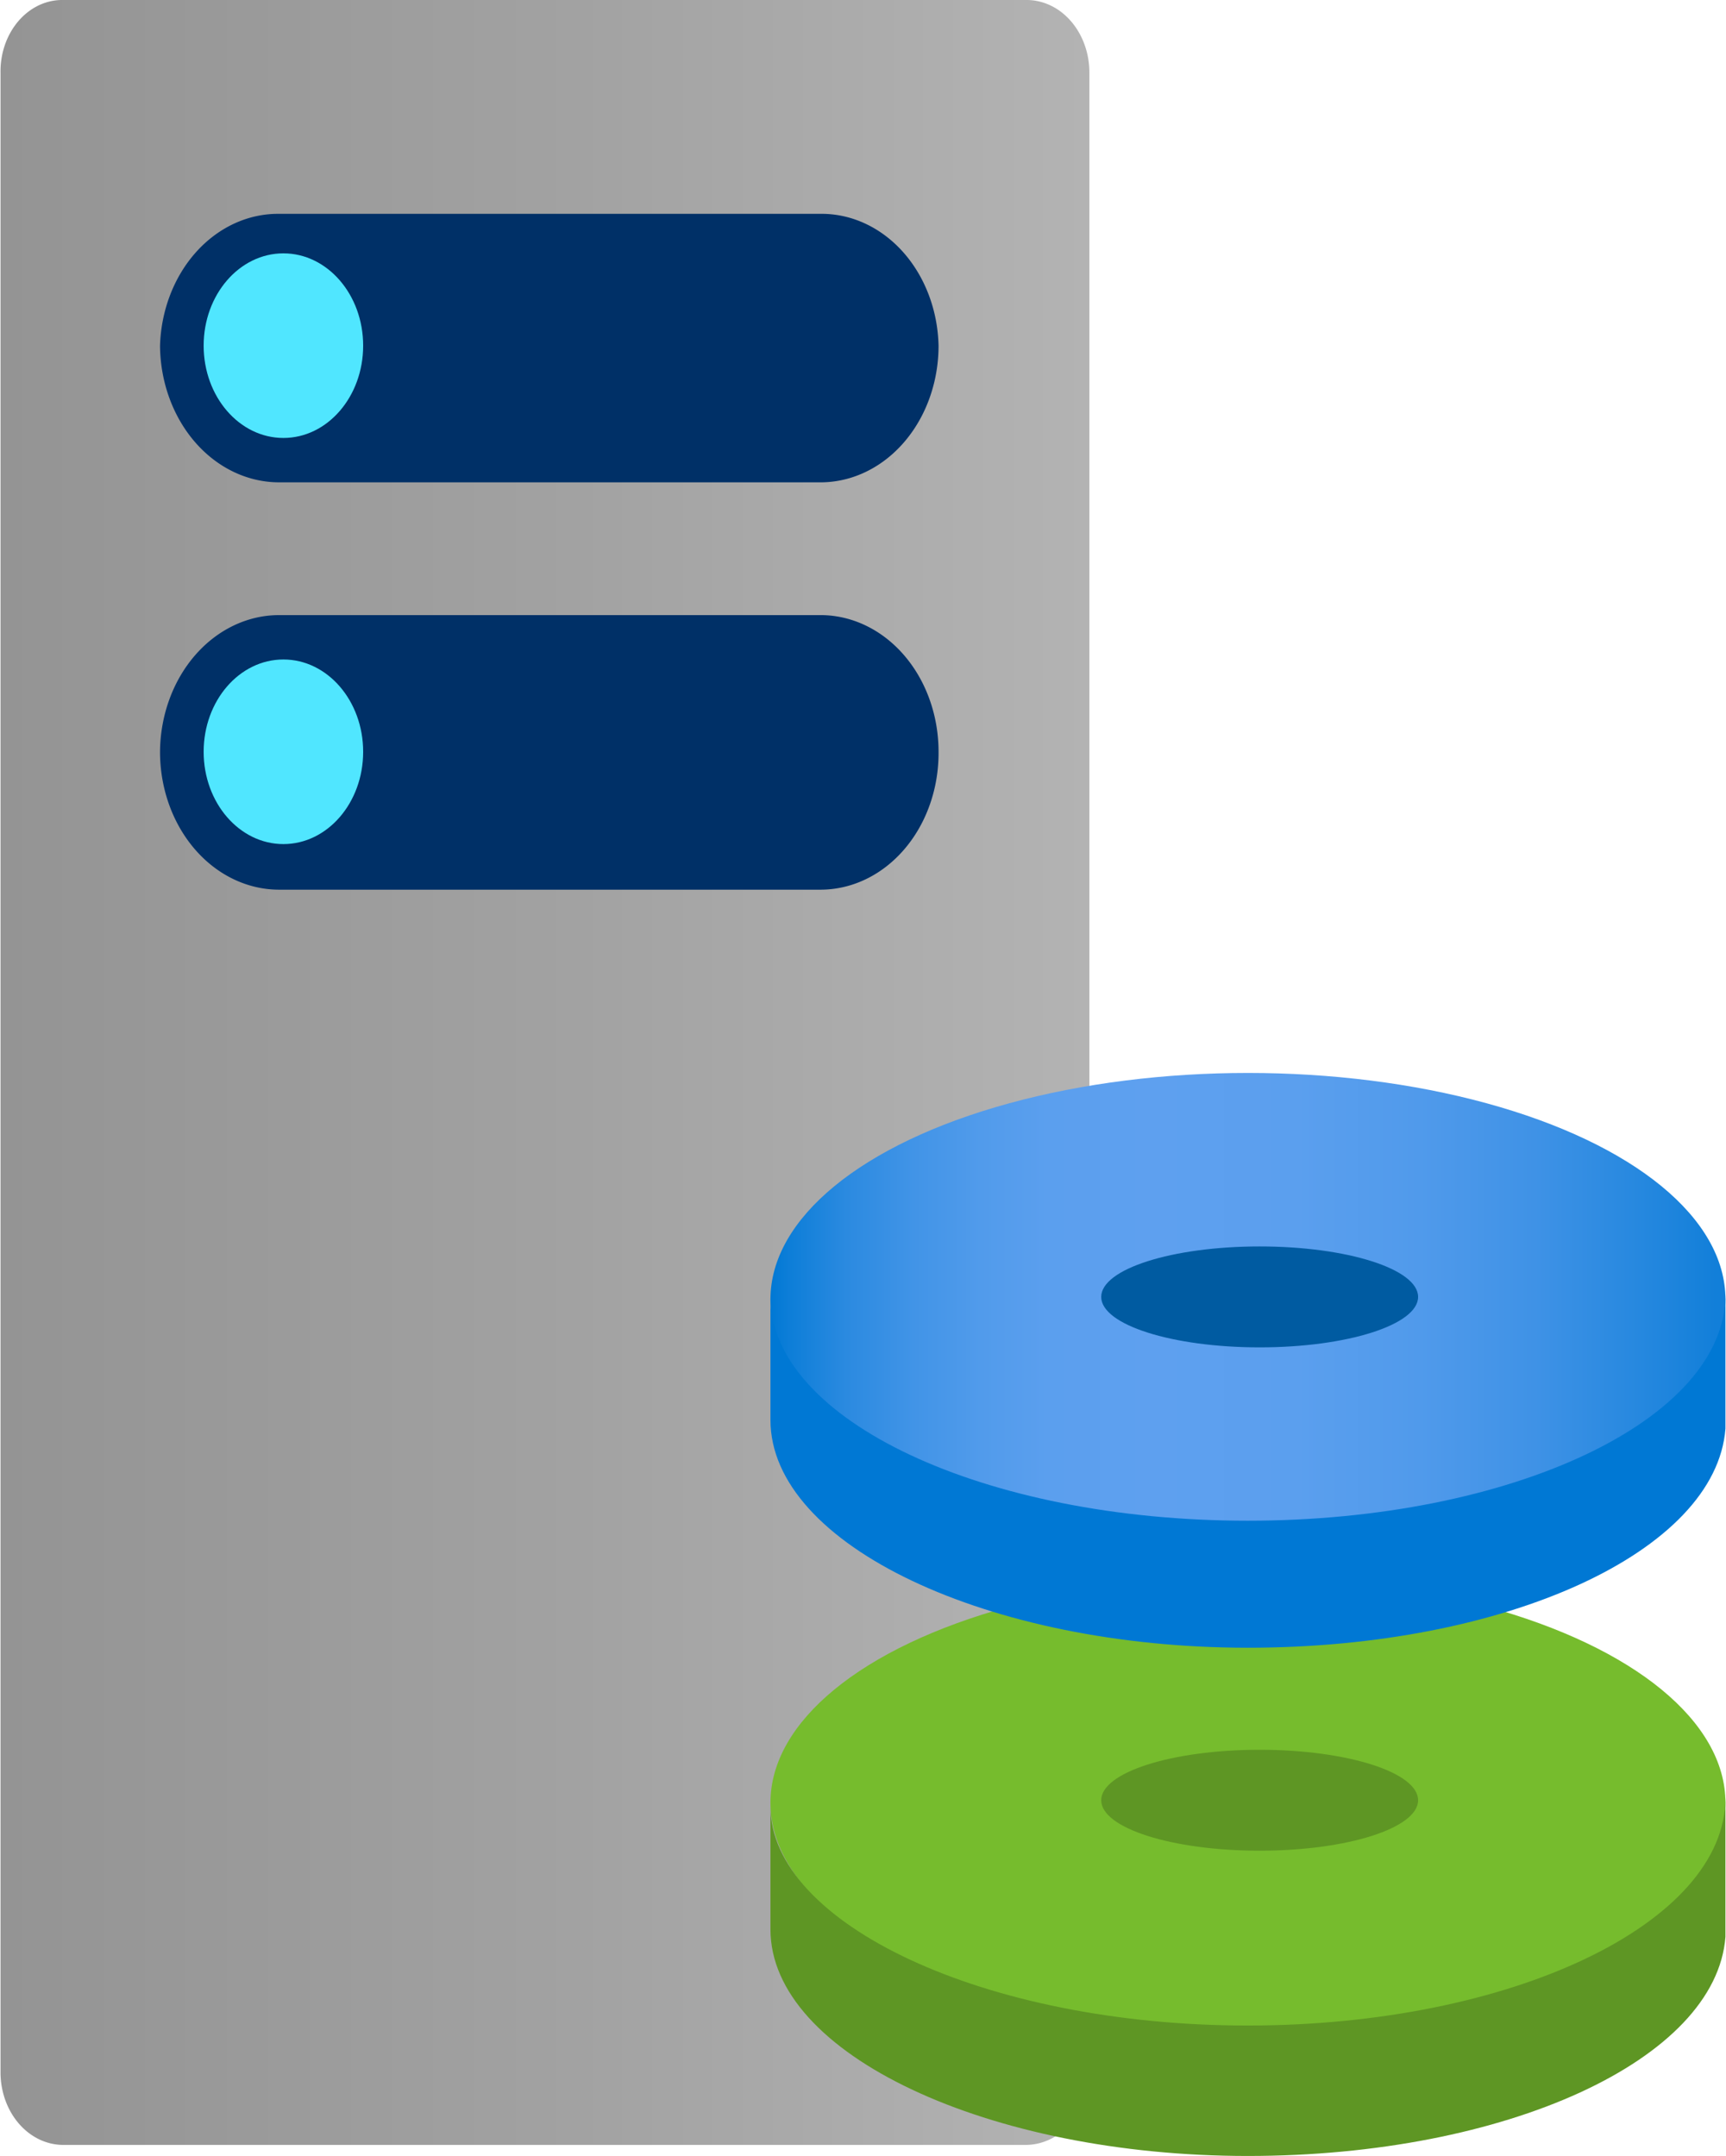 <?xml version="1.0" encoding="UTF-8" standalone="no"?>
<!-- Generated by Microsoft Visio, SVG Export Azure Stack Capacity.svg Page-1 -->

<svg
   xmlns:dc="http://purl.org/dc/elements/1.1/"
   xmlns:cc="http://creativecommons.org/ns#"
   xmlns:rdf="http://www.w3.org/1999/02/22-rdf-syntax-ns#"
   xmlns:svg="http://www.w3.org/2000/svg"
   xmlns="http://www.w3.org/2000/svg"
   xmlns:sodipodi="http://sodipodi.sourceforge.net/DTD/sodipodi-0.dtd"
   xmlns:inkscape="http://www.inkscape.org/namespaces/inkscape"
   width="0.63in"
   height="0.787in"
   viewBox="0 0 45.355 56.692"
   xml:space="preserve"
   class="st9"
   version="1.1"
   id="svg105"
   sodipodi:docname="Azure Stack Capacity.svg"
   style="font-size:12px;overflow:visible;color-interpolation-filters:sRGB;fill:none;fill-rule:evenodd;stroke-linecap:square;stroke-miterlimit:3"
   inkscape:version="0.92.5 (2060ec1f9f, 2020-04-08)"><sodipodi:namedview
   pagecolor="#ffffff"
   bordercolor="#666666"
   borderopacity="1"
   objecttolerance="10"
   gridtolerance="10"
   guidetolerance="10"
   inkscape:pageopacity="0"
   inkscape:pageshadow="2"
   inkscape:window-width="640"
   inkscape:window-height="480"
   id="namedview107"
   showgrid="false"
   inkscape:zoom="1.8365233"
   inkscape:cx="30.236497"
   inkscape:cy="18.900351"
   inkscape:window-x="0"
   inkscape:window-y="0"
   inkscape:window-maximized="0"
   inkscape:current-layer="svg105" />
	<style
   type="text/css"
   id="style2">
	<![CDATA[
		.st1 {fill:url(#grad0-7);stroke:none;stroke-linecap:butt;stroke-width:0.75}
		.st2 {fill:#003067;stroke:none;stroke-linecap:butt;stroke-width:0.75}
		.st3 {fill:#50e6ff;stroke:none;stroke-linecap:butt;stroke-width:0.75}
		.st4 {fill:#76bc2d;stroke:none;stroke-linecap:butt;stroke-width:0.75}
		.st5 {fill:#5e9624;stroke:none;stroke-linecap:butt;stroke-width:0.75}
		.st6 {fill:url(#grad0-23);stroke:none;stroke-linecap:butt;stroke-width:0.75}
		.st7 {fill:#005ba1;stroke:none;stroke-linecap:butt;stroke-width:0.75}
		.st8 {fill:#0078d4;stroke:none;stroke-linecap:butt;stroke-width:0.75}
		.st9 {fill:none;fill-rule:evenodd;font-size:12px;overflow:visible;stroke-linecap:square;stroke-miterlimit:3}
	]]>
	</style>

	<defs
   id="Patterns_And_Gradients">
		<linearGradient
   id="grad0-7"
   x1="-0"
   y1="28.485"
   x2="40.184"
   y2="28.485"
   gradientTransform="scale(0.712,1.404)"
   gradientUnits="userSpaceOnUse">
			<stop
   offset="0"
   stop-color="#949494"
   stop-opacity="1"
   id="stop4" />
			<stop
   offset="0.53"
   stop-color="#a2a2a2"
   stop-opacity="1"
   id="stop6" />
			<stop
   offset="1"
   stop-color="#b3b3b3"
   stop-opacity="1"
   id="stop8" />
		</linearGradient>
		<linearGradient
   id="grad0-23"
   x1="0"
   y1="122.66"
   x2="17.292"
   y2="122.66"
   gradientTransform="scale(1.452,0.689)"
   gradientUnits="userSpaceOnUse">
			<stop
   offset="0"
   stop-color="#0078d4"
   stop-opacity="1"
   id="stop11" />
			<stop
   offset="0.02"
   stop-color="#0d7ed8"
   stop-opacity="1"
   id="stop13" />
			<stop
   offset="0.08"
   stop-color="#2b8ae0"
   stop-opacity="1"
   id="stop15" />
			<stop
   offset="0.15"
   stop-color="#4194e7"
   stop-opacity="1"
   id="stop17" />
			<stop
   offset="0.22"
   stop-color="#519beb"
   stop-opacity="1"
   id="stop19" />
			<stop
   offset="0.29"
   stop-color="#5b9fee"
   stop-opacity="1"
   id="stop21" />
			<stop
   offset="0.4"
   stop-color="#5ea0ef"
   stop-opacity="1"
   id="stop23" />
			<stop
   offset="0.55"
   stop-color="#5b9fee"
   stop-opacity="1"
   id="stop25" />
			<stop
   offset="0.68"
   stop-color="#509aeb"
   stop-opacity="1"
   id="stop27" />
			<stop
   offset="0.8"
   stop-color="#3f92e6"
   stop-opacity="1"
   id="stop29" />
			<stop
   offset="0.91"
   stop-color="#2688df"
   stop-opacity="1"
   id="stop31" />
			<stop
   offset="0.99"
   stop-color="#127fd9"
   stop-opacity="1"
   id="stop33" />
		</linearGradient>
	</defs>
	<g
   id="g103"
   transform="translate(-4.535,-5.673)">
		<title
   id="title37">Page-1</title>
		<g
   id="group7578-1"
   transform="translate(4.535,-34.016)">
			<title
   id="title39">Azure Stack Capacity</title>
			<g
   id="group7579-2">
				<title
   id="title41">Sheet.7579</title>
				<g
   id="group7580-3"
   transform="translate(0,-0.291)">
					<title
   id="title43">Sheet.7580</title>
					<g
   id="shape7581-4">
						<title
   id="title45">Sheet.7581</title>
						<path
   d="m 28.63,94.47 a 1.678,1.942 0 0 1 -1.65,1.91 H 1.65 A 1.65,1.909 0 0 1 0,94.47 V 41.89 a 1.622,1.877 0 0 1 1.65,-1.91 h 25.33 a 1.65,1.909 0 0 1 1.65,1.91 z"
   class="st1"
   id="path47"
   inkscape:connector-curvature="0"
   style="fill:url(#grad0-7);stroke:none;stroke-width:0.75;stroke-linecap:butt" />
					</g>
					<g
   id="shape7582-8"
   transform="translate(4.194,-33.006)">
						<title
   id="title50">Sheet.7582</title>
						<path
   d="m 0,92.75 a 3.132,3.624 0 0 1 3.13,-3.59 h 14.23 a 3.104,3.592 0 0 1 3.11,3.59 3.104,3.592 0 0 1 -3.11,3.63 H 3.13 A 3.132,3.624 0 0 1 0,92.75 Z"
   class="st2"
   id="path52"
   inkscape:connector-curvature="0"
   style="fill:#003067;stroke:none;stroke-width:0.75;stroke-linecap:butt" />
					</g>
					<g
   id="shape7583-10"
   transform="translate(4.194,-43.717)">
						<title
   id="title55">Sheet.7583</title>
						<path
   d="m 0,92.79 a 3.104,3.592 0 0 1 3.13,-3.47 h 14.23 a 3.076,3.559 0 0 1 3.11,3.47 3.104,3.592 0 0 1 -3.11,3.59 H 3.13 A 3.132,3.624 0 0 1 0,92.79 Z"
   class="st2"
   id="path57"
   inkscape:connector-curvature="0"
   style="fill:#003067;stroke:none;stroke-width:0.75;stroke-linecap:butt" />
					</g>
					<g
   id="shape7584-12"
   transform="translate(5.341,-44.882)">
						<title
   id="title60">Sheet.7584</title>
						<ellipse
   cx="2.097"
   cy="93.951"
   rx="2.097"
   ry="2.427"
   class="st3"
   id="ellipse62"
   style="fill:#50e6ff;stroke:none;stroke-width:0.75;stroke-linecap:butt" />
					</g>
					<g
   id="shape7585-14"
   transform="translate(5.341,-34.203)">
						<title
   id="title65">Sheet.7585</title>
						<ellipse
   cx="2.097"
   cy="93.951"
   rx="2.097"
   ry="2.427"
   class="st3"
   id="ellipse67"
   style="fill:#50e6ff;stroke:none;stroke-width:0.75;stroke-linecap:butt" />
					</g>
				</g>
				<g
   id="shape7586-16"
   transform="translate(20.244,-3.333)">
					<title
   id="title71">Sheet.7586</title>
					<ellipse
   cx="12.555"
   cy="90.424"
   rx="12.555"
   ry="5.954"
   class="st4"
   id="ellipse73"
   style="fill:#76bc2d;stroke:none;stroke-width:0.75;stroke-linecap:butt" />
				</g>
				<g
   id="shape7587-18"
   transform="translate(28.941,-8.025)">
					<title
   id="title76">Sheet.7587</title>
					<ellipse
   cx="4.166"
   cy="95.051"
   rx="4.166"
   ry="1.327"
   class="st5"
   id="ellipse78"
   style="fill:#5e9624;stroke:none;stroke-width:0.75;stroke-linecap:butt" />
				</g>
				<g
   id="shape7588-20"
   transform="translate(20.244,-16.568)">
					<title
   id="title81">Sheet.7588</title>
					<ellipse
   cx="12.555"
   cy="90.424"
   rx="12.555"
   ry="5.954"
   class="st6"
   id="ellipse83"
   style="fill:url(#grad0-23);stroke:none;stroke-width:0.75;stroke-linecap:butt" />
				</g>
				<g
   id="shape7589-24"
   transform="translate(28.941,-21.26)">
					<title
   id="title86">Sheet.7589</title>
					<ellipse
   cx="4.166"
   cy="95.051"
   rx="4.166"
   ry="1.327"
   class="st7"
   id="ellipse88"
   style="fill:#005ba1;stroke:none;stroke-width:0.75;stroke-linecap:butt" />
				</g>
				<g
   id="shape7590-26"
   transform="translate(20.244)">
					<title
   id="title91">Sheet.7590</title>
					<path
   d="m 12.55,92.95 c 6.94,0 12.56,-2.69 12.56,-5.99 v 3.66 C 24.86,93.85 19.35,96.38 12.55,96.38 5.76,96.38 0,93.72 0,90.42 v -3.23 c 0,3.07 5.62,5.76 12.55,5.76 z"
   class="st5"
   id="path93"
   inkscape:connector-curvature="0"
   style="fill:#5e9624;stroke:none;stroke-width:0.75;stroke-linecap:butt" />
				</g>
				<g
   id="shape7591-28"
   transform="translate(20.244,-13.364)">
					<title
   id="title96">Sheet.7591</title>
					<path
   d="m 12.55,93.04 c 6.94,0 12.56,-2.65 12.56,-5.95 v 3.53 C 24.86,93.85 19.35,96.38 12.55,96.38 5.76,96.38 0,93.69 0,90.39 v -3.23 c 0,3.23 5.62,5.88 12.55,5.88 z"
   class="st8"
   id="path98"
   inkscape:connector-curvature="0"
   style="fill:#0078d4;stroke:none;stroke-width:0.75;stroke-linecap:butt" />
				</g>
			</g>
		</g>
	</g>
</svg>